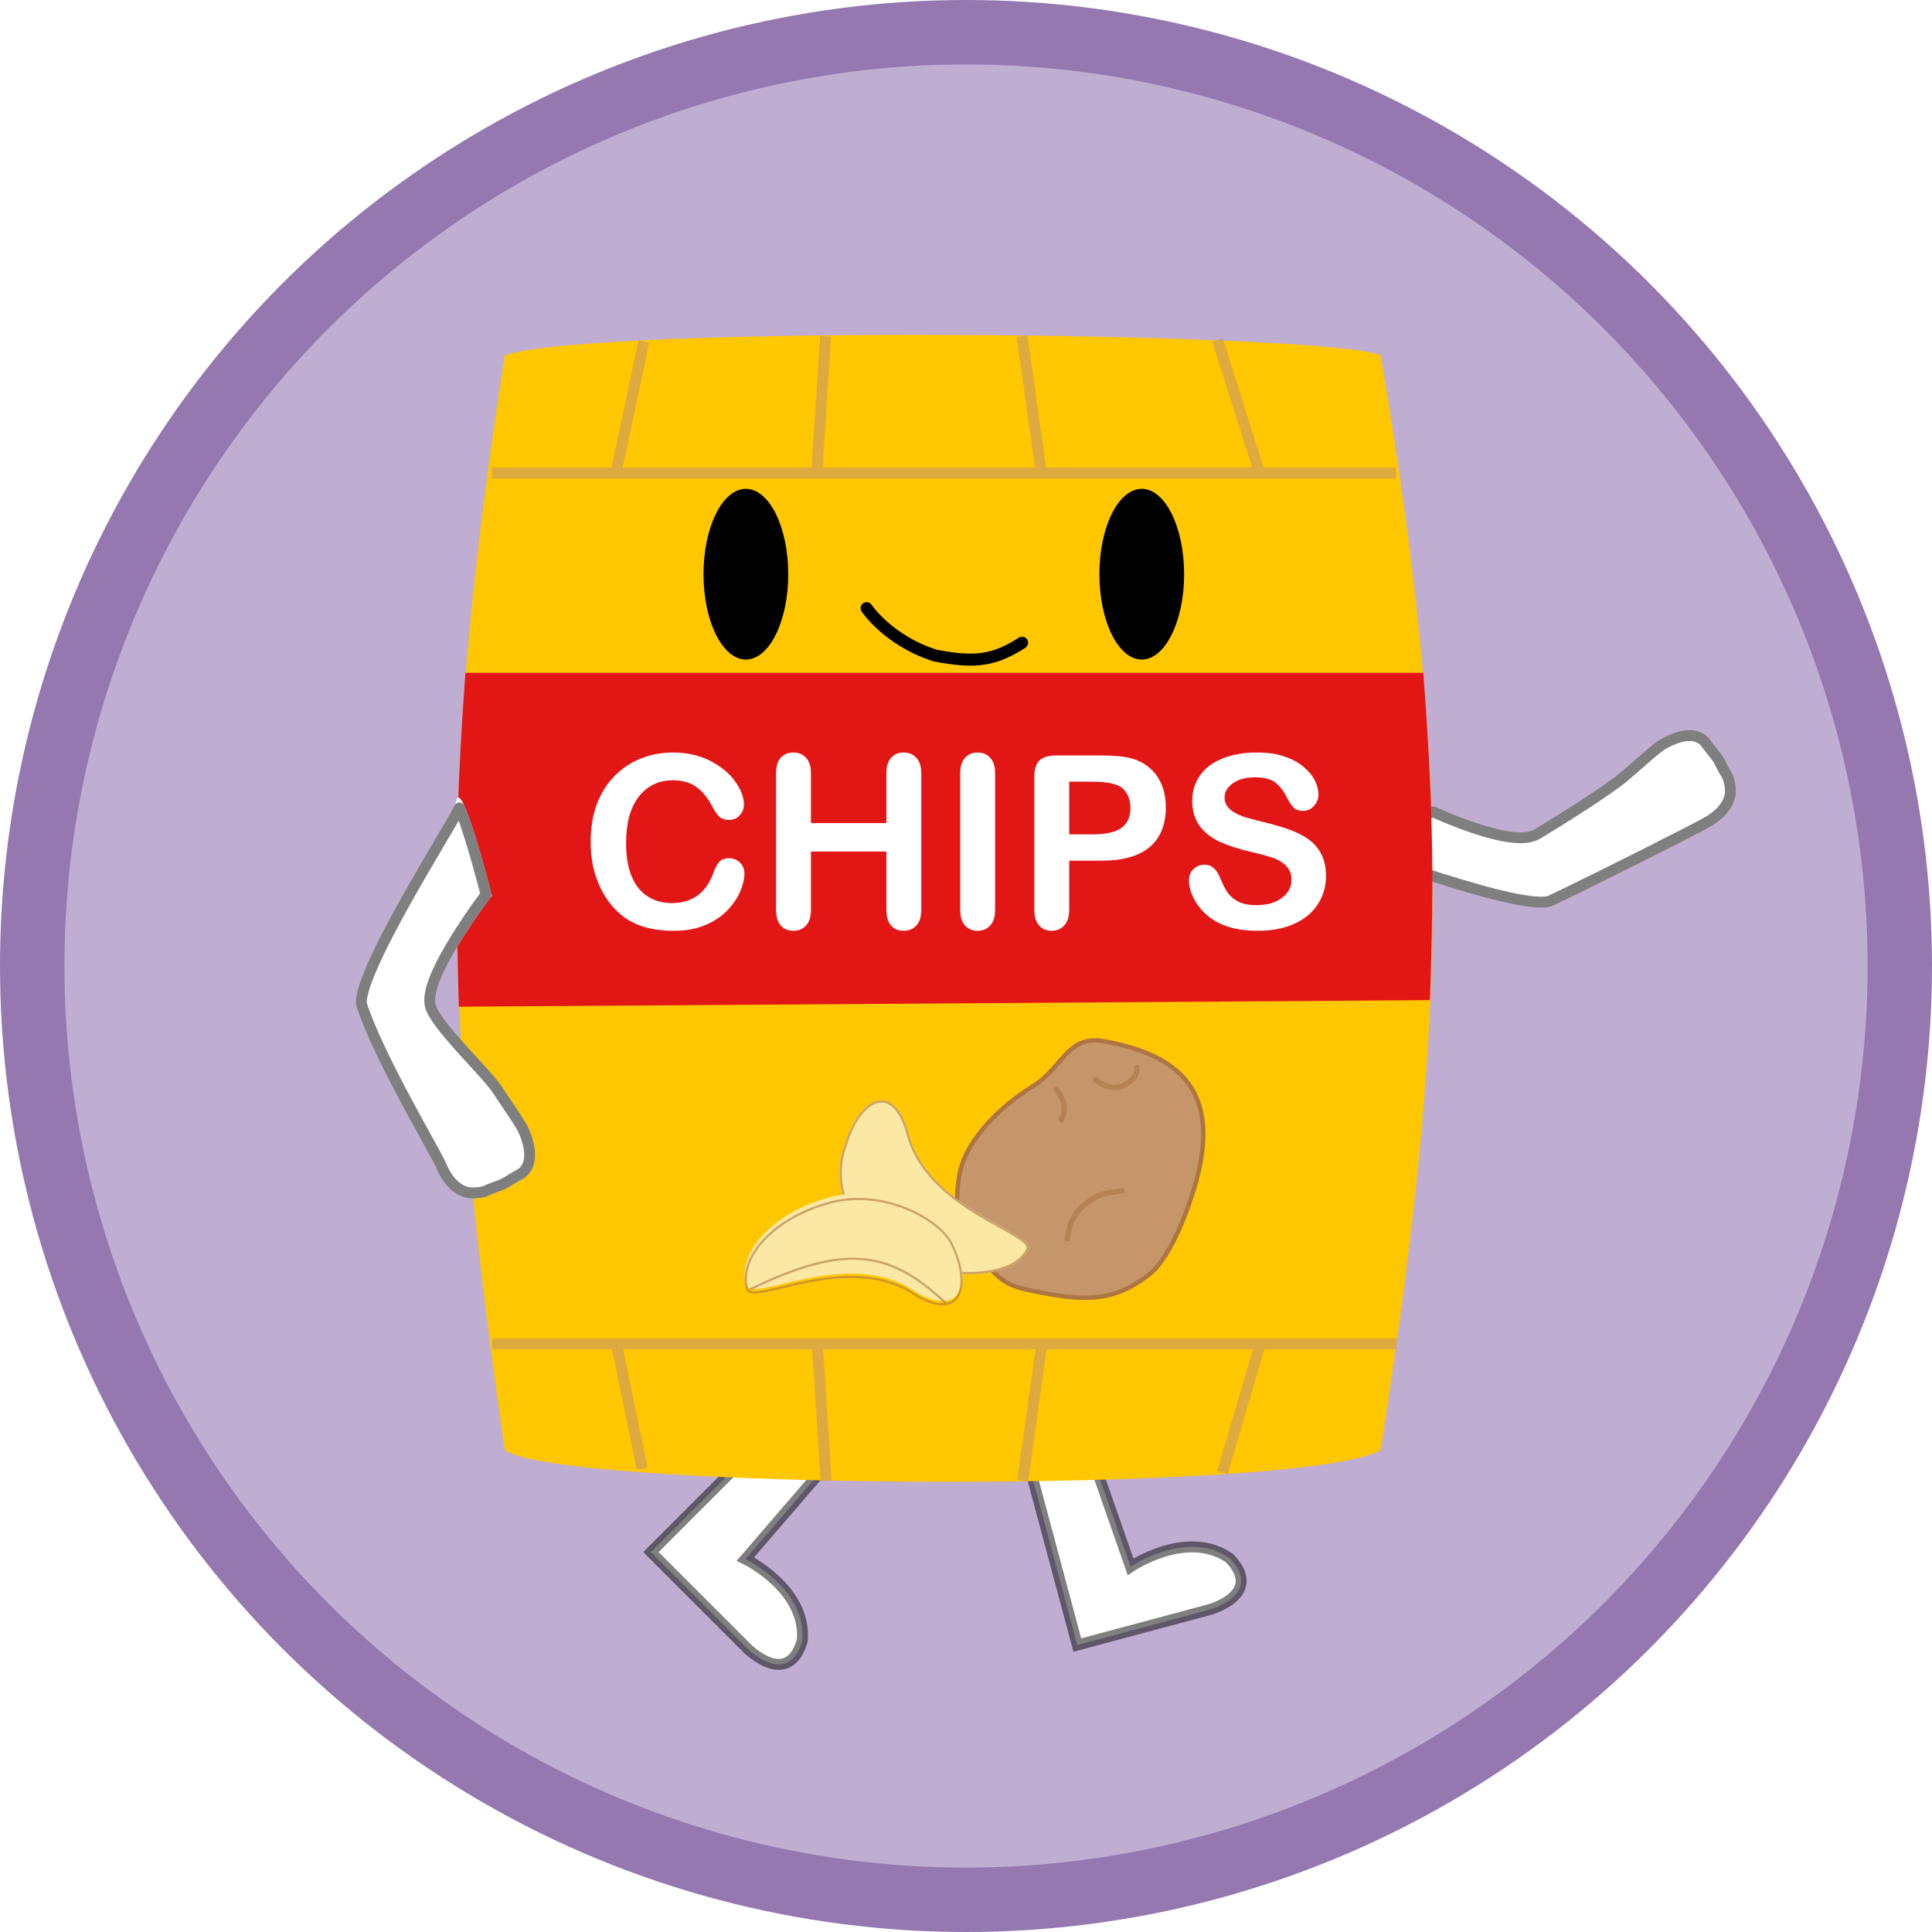 <svg width="300" height="300" viewBox="0 0 300 300" fill="none" xmlns="http://www.w3.org/2000/svg">
<circle cx="150" cy="150" r="145" fill="#C0ADD2" stroke="#9478AF" stroke-width="10"/>
<path d="M115.745 242.087L133.716 221.23L125.662 216.422L101.079 241.005L116.045 255.971C116.045 255.971 122.356 262.282 124.58 254.769C125.301 246.715 115.745 242.087 115.745 242.087Z" fill="white" stroke="black" stroke-opacity="0.5" stroke-width="1.7" stroke-linecap="round"/>
<path d="M175.552 243.284L166.476 217.293L158.285 221.864L167.283 255.444L187.726 249.966C187.726 249.966 196.347 247.656 190.953 241.974C184.338 237.322 175.552 243.284 175.552 243.284Z" fill="white" stroke="black" stroke-opacity="0.5" stroke-width="1.7" stroke-linecap="round"/>
<path d="M78.385 55.169C92.495 50.409 205.545 51.514 214.385 55.169C225.649 121.558 224.694 158.781 214.385 225.169C202.337 232.08 86.837 231.375 78.385 225.169C69.622 164.224 68.329 127.883 75.899 72.169C76.642 66.703 77.47 61.05 78.385 55.169Z" fill="#FFC700"/>
<path d="M76.345 73.444H95.64M216.765 73.444H195.6M95.64 73.444L99.975 53.044M95.64 73.444H126.835M126.835 73.444L128.195 52.194M126.835 73.444H161.685M161.685 73.444L158.71 52.194M161.685 73.444H195.6M195.6 73.444L189.055 52.789" stroke="#C6966B" stroke-opacity="0.6" stroke-width="1.7"/>
<path d="M76.43 208.679H95.725M216.85 208.679H195.685M95.725 208.679L99.72 228.059M95.725 208.679H126.92M126.92 208.679L128.28 229.929M126.92 208.679H161.77M161.77 208.679L158.795 229.929M161.77 208.679H195.685M195.685 208.679L192.752 218.666L189.82 228.654" stroke="#C6966B" stroke-opacity="0.6" stroke-width="1.7"/>
<g filter="url(#filter0_d_2562_6492)">
<path d="M184.717 178.812C184.282 181.226 183.21 184.878 181.773 188.287C181.055 189.991 180.249 191.628 179.39 193.015C178.529 194.407 177.627 195.528 176.724 196.222C174.322 198.066 172.145 199.118 169.736 199.565C167.319 200.013 164.642 199.858 161.226 199.241C158.197 198.694 156.437 198.365 155.009 197.657C153.598 196.958 152.49 195.876 150.822 193.748C149.107 191.562 147.982 189.68 147.404 187.663C146.827 185.649 146.786 183.471 147.29 180.679C147.785 177.937 149.427 175.247 151.561 172.867C153.691 170.491 156.289 168.448 158.652 167.003C159.848 166.272 160.785 165.384 161.606 164.493C161.963 164.105 162.301 163.714 162.628 163.337C162.676 163.281 162.724 163.226 162.771 163.171C163.144 162.741 163.504 162.33 163.872 161.952C164.609 161.195 165.366 160.582 166.287 160.217C167.203 159.855 168.31 159.728 169.763 159.99C175.844 161.088 180.058 163.085 182.513 166.128C184.959 169.16 185.713 173.299 184.717 178.812Z" fill="#C6966B" stroke="#AD7543" stroke-width="0.68"/>
<path d="M172.548 183.204C169.484 183.605 168.559 183.84 166.625 185.429C164.691 187.017 164.247 189.112 164.031 190.676M168.485 166.002C168.485 166.002 170.653 167.943 172.894 166.798C175.135 165.652 174.843 164.05 174.843 164.05M162.322 167.408C163.757 169.404 163.862 170.447 163.104 172.199" stroke="#AD7543" stroke-opacity="0.6" stroke-width="0.85" stroke-linecap="round"/>
</g>
<g filter="url(#filter1_di_2562_6492)">
<path d="M129.511 176.619C131.656 169.472 136.855 166.819 139.234 174.423C142.084 186.991 159.49 190.223 157.959 193.098C155.474 197.891 145.535 197.374 139.234 195.419C132.933 193.464 126.291 184.935 129.511 176.619Z" fill="#FBE8A4"/>
<path d="M129.67 176.68L129.67 176.68L129.674 176.668C130.206 174.895 130.926 173.408 131.738 172.291C132.553 171.173 133.451 170.439 134.337 170.151C135.213 169.866 136.093 170.011 136.905 170.684C137.724 171.363 138.48 172.586 139.07 174.468C140.513 180.82 145.63 184.799 150.151 187.541C151.283 188.227 152.381 188.837 153.376 189.388C153.433 189.419 153.489 189.45 153.544 189.481C154.473 189.995 155.305 190.455 155.991 190.879C156.72 191.33 157.266 191.73 157.582 192.097C157.74 192.279 157.832 192.443 157.867 192.592C157.902 192.736 157.886 192.875 157.809 193.018L157.809 193.018L157.808 193.02C156.611 195.33 153.591 196.395 150.017 196.619C146.458 196.843 142.419 196.229 139.285 195.257C136.179 194.293 132.975 191.703 130.948 188.317C128.923 184.935 128.083 180.779 129.67 176.68Z" stroke="#AD7543" stroke-opacity="0.6" stroke-width="0.34"/>
</g>
<g filter="url(#filter2_d_2562_6492)">
<g filter="url(#filter3_i_2562_6492)">
<path d="M146.269 191.466C149.505 198.189 147.455 203.655 140.571 199.644C129.991 192.285 114.959 201.637 114.15 198.482C112.753 193.267 118.571 187.176 127.146 184.879C135.721 182.581 144.534 187.666 146.269 191.466Z" fill="#FBE8A4"/>
</g>
<path d="M146.115 191.537L146.115 191.537L146.116 191.54C146.919 193.207 147.391 194.791 147.543 196.163C147.696 197.538 147.528 198.686 147.067 199.496C146.613 200.297 145.865 200.783 144.812 200.834C143.75 200.885 142.366 200.492 140.662 199.5C135.313 195.783 128.851 196.295 123.664 197.32C122.365 197.577 121.143 197.866 120.036 198.131C119.974 198.146 119.912 198.161 119.85 198.175C118.817 198.422 117.892 198.644 117.101 198.793C116.258 198.952 115.585 199.024 115.104 198.967C114.865 198.939 114.686 198.879 114.56 198.793C114.437 198.71 114.355 198.597 114.315 198.44L114.315 198.44L114.315 198.438C113.637 195.91 114.702 193.142 117.032 190.704C119.359 188.268 122.928 186.185 127.19 185.043C131.434 183.906 135.741 184.595 139.207 186.043C140.939 186.766 142.457 187.678 143.648 188.643C144.841 189.609 145.696 190.619 146.115 191.537Z" stroke="#AD7543" stroke-opacity="0.6" stroke-width="0.34"/>
<path d="M114.851 198.469C129.01 191.624 136.228 192.144 145.072 200.579" stroke="#AD7543" stroke-opacity="0.6" stroke-width="0.34" stroke-linecap="round"/>
</g>
<ellipse cx="115.82" cy="89.161" rx="6.579" ry="13.253" fill="black"/>
<ellipse cx="177.291" cy="89.161" rx="6.579" ry="13.253" fill="black"/>
<path d="M158.71 99.802C154.234 102.69 151.218 102.928 145.269 101.807C137.961 99.518 134.57 94.439 134.57 94.439" stroke="black" stroke-width="1.87" stroke-linecap="round"/>
<path d="M265.598 128.358C263.489 129.576 249.169 136.81 241.09 140.658C236.632 142.782 209.867 132.343 208.787 132.488C204.166 132.267 222.504 125.1 222.504 125.1C222.504 125.1 234.754 130.887 238.302 128.759C241.331 126.942 249.226 122.017 251.742 119.858C254.465 117.522 256.65 115.485 257.787 114.829C261.205 112.856 263.248 113.32 264.071 113.705C264.893 114.09 265.178 114.311 265.907 115.333C266.636 116.355 267.218 116.816 267.776 117.924C268.234 118.832 268.485 119.292 269.002 120.168C269.392 121.043 269.606 122.234 269.547 123.19C269.487 124.146 268.871 126.468 265.598 128.358Z" fill="white"/>
<path d="M222.04 126.198C222.212 126.129 222.359 126.071 222.477 126.024C222.54 126.053 222.61 126.084 222.688 126.12C223.035 126.276 223.533 126.496 224.142 126.754C225.358 127.268 227.021 127.934 228.801 128.533C230.575 129.13 232.493 129.672 234.213 129.926C235.073 130.053 235.907 130.112 236.662 130.061C237.41 130.01 238.137 129.849 238.739 129.488C240.262 128.574 243.001 126.884 245.677 125.15C248.334 123.428 250.987 121.627 252.296 120.503C252.98 119.916 253.63 119.349 254.235 118.819L254.372 118.699C254.926 118.214 255.441 117.764 255.913 117.359C256.955 116.464 257.725 115.846 258.212 115.565C261.431 113.707 263.18 114.226 263.71 114.475C264.102 114.658 264.292 114.77 264.465 114.921C264.651 115.083 264.856 115.324 265.215 115.826C265.497 116.222 265.771 116.554 266.007 116.84C266.091 116.941 266.17 117.037 266.243 117.128C266.528 117.483 266.774 117.824 267.017 118.306C267.475 119.216 267.735 119.692 268.244 120.556C268.566 121.303 268.748 122.333 268.698 123.137C268.656 123.818 268.192 125.879 265.173 127.622C263.097 128.821 248.806 136.041 240.725 139.891C240.383 140.054 239.673 140.144 238.526 140.063C237.423 139.985 236.051 139.761 234.493 139.426C231.379 138.757 227.612 137.665 223.927 136.505C220.58 135.45 217.319 134.344 214.699 133.456C214.438 133.367 214.183 133.281 213.936 133.197C212.572 132.735 211.412 132.345 210.559 132.074C210.219 131.967 209.921 131.876 209.674 131.806C210.712 131.162 212.4 130.331 214.264 129.485C216.254 128.582 218.391 127.683 220.033 127.01C220.854 126.673 221.549 126.394 222.04 126.198Z" stroke="black" stroke-opacity="0.5" stroke-width="1.7" stroke-linecap="round" stroke-linejoin="round"/>
<path d="M72.266 104.47H221.016C222.449 124.016 222.761 135.119 222.036 155.3L71.246 156.32C70.644 135.565 70.85 124.205 72.266 104.47Z" fill="#E31616"/>
<path d="M67.766 181.424C66.823 179.178 58.157 164.817 55.352 156.319C53.803 151.63 70.798 125.633 70.79 124.543C71.589 119.986 76.4 139.078 76.4 139.078C76.4 139.078 66.1 152.532 67.766 156.319C69.189 159.552 76.109 165.976 77.936 168.743C79.913 171.736 81.659 174.16 82.168 175.37C83.698 179.009 82.981 180.977 82.496 181.745C82.01 182.513 81.755 182.768 80.65 183.363C79.546 183.958 79.015 184.478 77.846 184.893C76.887 185.233 76.399 185.424 75.466 185.828C74.548 186.104 73.341 186.168 72.399 185.989C71.458 185.81 69.231 184.908 67.766 181.424Z" fill="white"/>
<path d="M75.369 138.48C75.411 138.639 75.446 138.777 75.476 138.892C75.419 138.968 75.353 139.057 75.278 139.157C74.997 139.536 74.598 140.081 74.124 140.746C73.178 142.076 71.931 143.893 70.735 145.832C69.542 147.766 68.383 149.849 67.625 151.707C67.247 152.635 66.957 153.535 66.82 154.351C66.687 155.151 66.683 155.968 66.988 156.662C67.391 157.577 68.151 158.657 69.034 159.765C69.929 160.888 71 162.096 72.07 163.277C72.487 163.736 72.901 164.189 73.306 164.632C73.951 165.336 74.573 166.016 75.142 166.654C76.072 167.698 76.808 168.577 77.227 169.211C77.724 169.963 78.205 170.679 78.655 171.346L78.757 171.497C79.168 172.108 79.55 172.675 79.893 173.194C80.65 174.34 81.166 175.181 81.384 175.699C82.825 179.126 82.09 180.796 81.777 181.291C81.546 181.657 81.412 181.831 81.24 181.984C81.056 182.148 80.791 182.322 80.248 182.614C79.819 182.845 79.456 183.075 79.143 183.273C79.032 183.343 78.927 183.41 78.827 183.471C78.44 183.709 78.07 183.911 77.561 184.092C76.601 184.432 76.096 184.63 75.176 185.027C74.394 185.253 73.35 185.304 72.558 185.154C71.887 185.027 69.901 184.308 68.55 181.094C68.292 180.48 67.541 179.107 66.567 177.339C66.434 177.097 66.297 176.848 66.155 176.59C65.239 174.93 64.145 172.946 63.007 170.815C60.37 165.879 57.536 160.223 56.159 156.053C56.113 155.913 56.082 155.666 56.117 155.276C56.15 154.895 56.241 154.427 56.391 153.876C56.691 152.773 57.209 151.412 57.889 149.873C59.248 146.797 61.211 143.102 63.235 139.497C65.016 136.325 66.834 133.239 68.315 130.725C68.516 130.386 68.709 130.057 68.896 129.739C69.679 128.409 70.341 127.278 70.808 126.444C71.024 126.058 71.203 125.726 71.335 125.462C71.848 126.569 72.469 128.37 73.083 130.353C73.73 132.44 74.353 134.673 74.816 136.387C75.046 137.243 75.237 137.969 75.369 138.48Z" stroke="black" stroke-opacity="0.5" stroke-width="1.7" stroke-linecap="round" stroke-linejoin="round"/>
<path d="M115.591 135.624C115.591 136.476 115.378 137.401 114.952 138.399C114.538 139.386 113.88 140.36 112.979 141.321C112.078 142.271 110.928 143.044 109.528 143.641C108.128 144.237 106.496 144.535 104.634 144.535C103.221 144.535 101.937 144.401 100.78 144.134C99.624 143.866 98.571 143.452 97.621 142.892C96.684 142.32 95.819 141.571 95.028 140.646C94.322 139.806 93.719 138.868 93.22 137.833C92.721 136.786 92.344 135.672 92.088 134.491C91.844 133.31 91.723 132.057 91.723 130.73C91.723 128.575 92.033 126.645 92.654 124.941C93.287 123.236 94.188 121.781 95.357 120.576C96.525 119.359 97.895 118.433 99.466 117.8C101.036 117.167 102.71 116.851 104.488 116.851C106.655 116.851 108.584 117.283 110.277 118.147C111.969 119.012 113.265 120.083 114.166 121.361C115.067 122.627 115.518 123.827 115.518 124.959C115.518 125.58 115.299 126.128 114.86 126.602C114.422 127.077 113.892 127.315 113.271 127.315C112.578 127.315 112.054 127.15 111.701 126.821C111.36 126.493 110.977 125.927 110.55 125.123C109.844 123.796 109.01 122.804 108.049 122.146C107.099 121.489 105.924 121.16 104.524 121.16C102.296 121.16 100.519 122.006 99.192 123.699C97.877 125.391 97.219 127.795 97.219 130.912C97.219 132.994 97.512 134.729 98.096 136.117C98.68 137.492 99.508 138.521 100.58 139.203C101.651 139.885 102.905 140.226 104.342 140.226C105.9 140.226 107.215 139.842 108.286 139.075C109.37 138.296 110.185 137.158 110.733 135.66C110.964 134.954 111.251 134.382 111.591 133.944C111.932 133.493 112.48 133.268 113.235 133.268C113.88 133.268 114.434 133.493 114.897 133.944C115.359 134.394 115.591 134.954 115.591 135.624Z" fill="white"/>
<path d="M125.927 120.138V127.808H137.633V120.138C137.633 119.042 137.876 118.22 138.363 117.672C138.862 117.125 139.514 116.851 140.317 116.851C141.133 116.851 141.79 117.125 142.289 117.672C142.801 118.208 143.056 119.03 143.056 120.138V141.23C143.056 142.338 142.801 143.166 142.289 143.714C141.778 144.261 141.121 144.535 140.317 144.535C139.501 144.535 138.85 144.261 138.363 143.714C137.876 143.154 137.633 142.326 137.633 141.23V132.227H125.927V141.23C125.927 142.338 125.671 143.166 125.16 143.714C124.649 144.261 123.991 144.535 123.188 144.535C122.372 144.535 121.721 144.261 121.234 143.714C120.747 143.154 120.503 142.326 120.503 141.23V120.138C120.503 119.042 120.741 118.22 121.215 117.672C121.702 117.125 122.36 116.851 123.188 116.851C124.003 116.851 124.661 117.125 125.16 117.672C125.671 118.208 125.927 119.03 125.927 120.138Z" fill="white"/>
<path d="M149.101 141.23V120.138C149.101 119.042 149.351 118.22 149.85 117.672C150.349 117.125 150.994 116.851 151.785 116.851C152.601 116.851 153.259 117.125 153.758 117.672C154.269 118.208 154.525 119.03 154.525 120.138V141.23C154.525 142.338 154.269 143.166 153.758 143.714C153.259 144.261 152.601 144.535 151.785 144.535C151.006 144.535 150.361 144.261 149.85 143.714C149.351 143.154 149.101 142.326 149.101 141.23Z" fill="white"/>
<path d="M170.997 133.651H166.03V141.23C166.03 142.314 165.774 143.135 165.263 143.695C164.751 144.255 164.106 144.535 163.327 144.535C162.511 144.535 161.854 144.261 161.355 143.714C160.855 143.154 160.606 142.338 160.606 141.267V120.631C160.606 119.438 160.88 118.585 161.428 118.074C161.975 117.563 162.846 117.307 164.039 117.307H170.997C173.054 117.307 174.637 117.465 175.745 117.782C176.841 118.086 177.784 118.592 178.575 119.298C179.379 120.004 179.988 120.868 180.402 121.891C180.815 122.913 181.022 124.064 181.022 125.342C181.022 128.069 180.182 130.139 178.502 131.551C176.822 132.951 174.32 133.651 170.997 133.651ZM169.682 121.379H166.03V129.561H169.682C170.96 129.561 172.026 129.427 172.878 129.159C173.742 128.891 174.4 128.453 174.85 127.844C175.3 127.235 175.526 126.438 175.526 125.452C175.526 124.271 175.179 123.309 174.485 122.567C173.706 121.775 172.105 121.379 169.682 121.379Z" fill="white"/>
<path d="M205.895 136.044C205.895 137.663 205.475 139.118 204.635 140.408C203.807 141.699 202.59 142.709 200.983 143.44C199.375 144.17 197.47 144.535 195.267 144.535C192.625 144.535 190.446 144.036 188.729 143.038C187.511 142.32 186.519 141.364 185.752 140.171C184.997 138.966 184.62 137.797 184.62 136.665C184.62 136.007 184.845 135.447 185.296 134.984C185.758 134.51 186.343 134.272 187.049 134.272C187.621 134.272 188.102 134.455 188.492 134.82C188.893 135.185 189.234 135.727 189.514 136.445C189.855 137.298 190.22 138.01 190.61 138.582C191.012 139.154 191.572 139.629 192.29 140.006C193.008 140.372 193.952 140.554 195.121 140.554C196.728 140.554 198.03 140.183 199.029 139.44C200.039 138.686 200.544 137.748 200.544 136.628C200.544 135.739 200.27 135.021 199.722 134.473C199.187 133.913 198.487 133.487 197.622 133.195C196.77 132.903 195.626 132.592 194.189 132.263C192.266 131.813 190.652 131.29 189.35 130.693C188.059 130.084 187.031 129.262 186.264 128.228C185.509 127.181 185.131 125.884 185.131 124.338C185.131 122.865 185.533 121.556 186.337 120.412C187.14 119.267 188.303 118.391 189.825 117.782C191.346 117.161 193.136 116.851 195.194 116.851C196.837 116.851 198.255 117.058 199.449 117.471C200.654 117.873 201.652 118.415 202.443 119.097C203.235 119.766 203.813 120.472 204.178 121.215C204.544 121.958 204.726 122.682 204.726 123.388C204.726 124.034 204.495 124.618 204.032 125.141C203.582 125.653 203.016 125.908 202.334 125.908C201.713 125.908 201.238 125.756 200.909 125.452C200.593 125.135 200.246 124.624 199.869 123.918C199.382 122.907 198.797 122.122 198.115 121.562C197.434 120.99 196.338 120.704 194.828 120.704C193.428 120.704 192.296 121.014 191.432 121.635C190.579 122.244 190.153 122.98 190.153 123.845C190.153 124.381 190.299 124.843 190.592 125.233C190.884 125.622 191.286 125.957 191.797 126.237C192.308 126.517 192.826 126.736 193.349 126.895C193.873 127.053 194.737 127.284 195.942 127.588C197.452 127.942 198.815 128.331 200.033 128.757C201.263 129.183 202.303 129.701 203.156 130.309C204.02 130.918 204.69 131.691 205.164 132.629C205.651 133.554 205.895 134.692 205.895 136.044Z" fill="white"/>
<defs>
<filter id="filter0_d_2562_6492" x="146.6" y="159.511" width="41.264" height="43.031" filterUnits="userSpaceOnUse" color-interpolation-filters="sRGB">
<feFlood flood-opacity="0" result="BackgroundImageFix"/>
<feColorMatrix in="SourceAlpha" type="matrix" values="0 0 0 0 0 0 0 0 0 0 0 0 0 0 0 0 0 0 127 0" result="hardAlpha"/>
<feOffset dx="1.7" dy="1.7"/>
<feGaussianBlur stdDeviation="0.34"/>
<feComposite in2="hardAlpha" operator="out"/>
<feColorMatrix type="matrix" values="0 0 0 0 0 0 0 0 0 0 0 0 0 0 0 0 0 0 0.25 0"/>
<feBlend mode="normal" in2="BackgroundImageFix" result="effect1_dropShadow_2562_6492"/>
<feBlend mode="normal" in="SourceGraphic" in2="effect1_dropShadow_2562_6492" result="shape"/>
</filter>
<filter id="filter1_di_2562_6492" x="128.672" y="169.163" width="31.763" height="30.053" filterUnits="userSpaceOnUse" color-interpolation-filters="sRGB">
<feFlood flood-opacity="0" result="BackgroundImageFix"/>
<feColorMatrix in="SourceAlpha" type="matrix" values="0 0 0 0 0 0 0 0 0 0 0 0 0 0 0 0 0 0 127 0" result="hardAlpha"/>
<feOffset dx="1.7" dy="1.7"/>
<feGaussianBlur stdDeviation="0.34"/>
<feComposite in2="hardAlpha" operator="out"/>
<feColorMatrix type="matrix" values="0 0 0 0 0 0 0 0 0 0 0 0 0 0 0 0 0 0 0.25 0"/>
<feBlend mode="normal" in2="BackgroundImageFix" result="effect1_dropShadow_2562_6492"/>
<feBlend mode="normal" in="SourceGraphic" in2="effect1_dropShadow_2562_6492" result="shape"/>
<feColorMatrix in="SourceAlpha" type="matrix" values="0 0 0 0 0 0 0 0 0 0 0 0 0 0 0 0 0 0 127 0" result="hardAlpha"/>
<feOffset dy="-0.68"/>
<feGaussianBlur stdDeviation="0.85"/>
<feComposite in2="hardAlpha" operator="arithmetic" k2="-1" k3="1"/>
<feColorMatrix type="matrix" values="0 0 0 0 0 0 0 0 0 0 0 0 0 0 0 0 0 0 0.25 0"/>
<feBlend mode="normal" in2="shape" result="effect2_innerShadow_2562_6492"/>
</filter>
<filter id="filter2_d_2562_6492" x="113.943" y="184.305" width="36.205" height="19.083" filterUnits="userSpaceOnUse" color-interpolation-filters="sRGB">
<feFlood flood-opacity="0" result="BackgroundImageFix"/>
<feColorMatrix in="SourceAlpha" type="matrix" values="0 0 0 0 0 0 0 0 0 0 0 0 0 0 0 0 0 0 127 0" result="hardAlpha"/>
<feOffset dx="1.7" dy="1.7"/>
<feGaussianBlur stdDeviation="0.34"/>
<feComposite in2="hardAlpha" operator="out"/>
<feColorMatrix type="matrix" values="0 0 0 0 0 0 0 0 0 0 0 0 0 0 0 0 0 0 0.25 0"/>
<feBlend mode="normal" in2="BackgroundImageFix" result="effect1_dropShadow_2562_6492"/>
<feBlend mode="normal" in="SourceGraphic" in2="effect1_dropShadow_2562_6492" result="shape"/>
</filter>
<filter id="filter3_i_2562_6492" x="113.943" y="183.625" width="33.825" height="17.383" filterUnits="userSpaceOnUse" color-interpolation-filters="sRGB">
<feFlood flood-opacity="0" result="BackgroundImageFix"/>
<feBlend mode="normal" in="SourceGraphic" in2="BackgroundImageFix" result="shape"/>
<feColorMatrix in="SourceAlpha" type="matrix" values="0 0 0 0 0 0 0 0 0 0 0 0 0 0 0 0 0 0 127 0" result="hardAlpha"/>
<feOffset dy="-0.68"/>
<feGaussianBlur stdDeviation="0.85"/>
<feComposite in2="hardAlpha" operator="arithmetic" k2="-1" k3="1"/>
<feColorMatrix type="matrix" values="0 0 0 0 0 0 0 0 0 0 0 0 0 0 0 0 0 0 0.25 0"/>
<feBlend mode="normal" in2="shape" result="effect1_innerShadow_2562_6492"/>
</filter>
</defs>
</svg>
